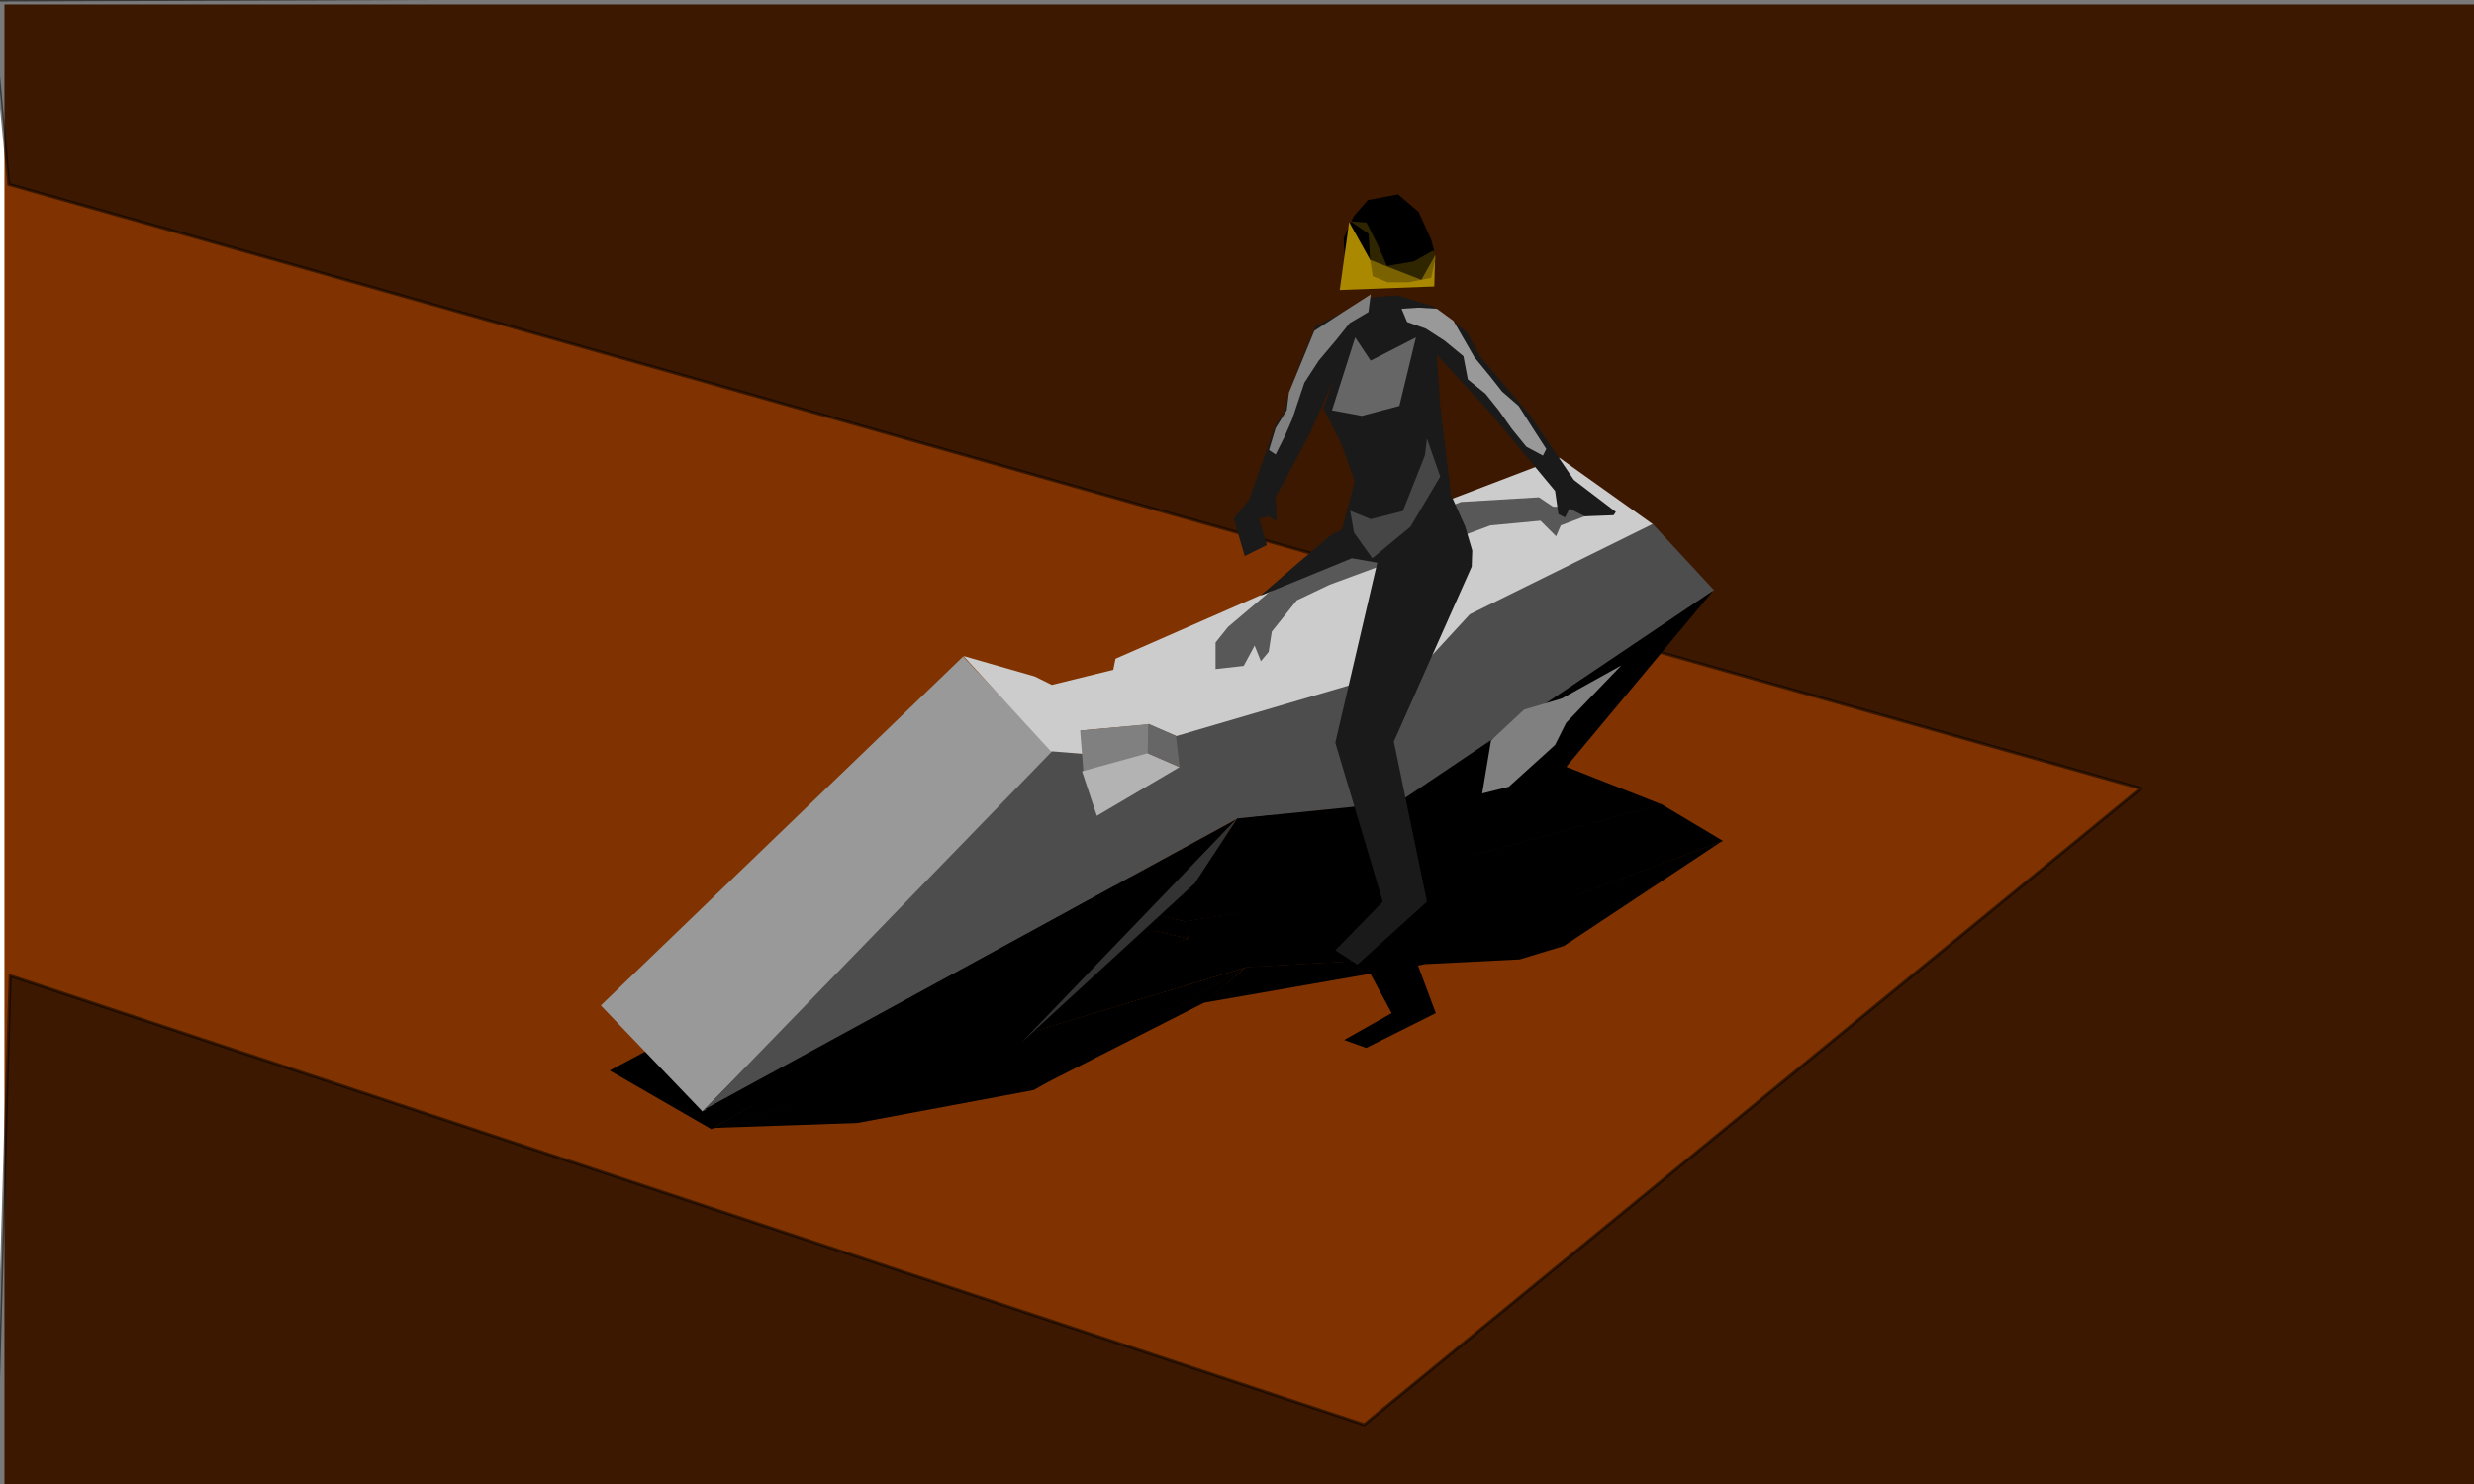 <?xml version="1.0" encoding="UTF-8" standalone="no"?>
<!-- Created with Inkscape (http://www.inkscape.org/) -->
<svg
   xmlns:dc="http://purl.org/dc/elements/1.1/"
   xmlns:cc="http://creativecommons.org/ns#"
   xmlns:rdf="http://www.w3.org/1999/02/22-rdf-syntax-ns#"
   xmlns:svg="http://www.w3.org/2000/svg"
   xmlns="http://www.w3.org/2000/svg"
   xmlns:sodipodi="http://sodipodi.sourceforge.net/DTD/sodipodi-0.dtd"
   xmlns:inkscape="http://www.inkscape.org/namespaces/inkscape"
   width="800"
   height="480"
   id="svg2"
   sodipodi:version="0.32"
   inkscape:version="0.46"
   sodipodi:docname="chapter0b.svg"
   inkscape:output_extension="org.inkscape.output.svg.inkscape"
   version="1.0">
  <sodipodi:namedview
     id="base"
     pagecolor="#ffffff"
     bordercolor="#666666"
     borderopacity="1.0"
     gridtolerance="10000"
     guidetolerance="10"
     objecttolerance="10"
     inkscape:pageopacity="0.0"
     inkscape:pageshadow="2"
     inkscape:zoom="0.98994949"
     inkscape:cx="280.85415"
     inkscape:cy="243.78119"
     inkscape:document-units="px"
     inkscape:current-layer="layer1"
     showgrid="false"
     inkscape:window-width="1278"
     inkscape:window-height="722"
     inkscape:window-x="0"
     inkscape:window-y="25" />
  <defs
     id="defs4">
    <inkscape:perspective
       sodipodi:type="inkscape:persp3d"
       inkscape:vp_x="0 : 526.18109 : 1"
       inkscape:vp_y="0 : 1000 : 0"
       inkscape:vp_z="744.09448 : 526.18109 : 1"
       inkscape:persp3d-origin="372.04724 : 350.78739 : 1"
       id="perspective10" />
    <inkscape:perspective
       id="perspective2390"
       inkscape:persp3d-origin="372.04724 : 350.78739 : 1"
       inkscape:vp_z="744.09448 : 526.18109 : 1"
       inkscape:vp_y="0 : 1000 : 0"
       inkscape:vp_x="0 : 526.18109 : 1"
       sodipodi:type="inkscape:persp3d" />
    <inkscape:perspective
       id="perspective2420"
       inkscape:persp3d-origin="372.04724 : 350.78739 : 1"
       inkscape:vp_z="744.09448 : 526.18109 : 1"
       inkscape:vp_y="0 : 1000 : 0"
       inkscape:vp_x="0 : 526.18109 : 1"
       sodipodi:type="inkscape:persp3d" />
  </defs>
  <g
     inkscape:label="Layer 1"
     inkscape:groupmode="layer"
     id="layer1">
    <rect
       style="fill:#803300;fill-opacity:1;stroke:none"
       id="rect2416"
       width="802.857"
       height="485.714"
       x="1.429"
       y="1.429" />
    <path
       style="opacity:0.526;fill:#000000;fill-rule:evenodd;stroke:#000000;stroke-width:1px;stroke-linecap:butt;stroke-linejoin:miter;stroke-opacity:1"
       d="M 2.857,59.631 L 692.186,255.031 L 441.138,460.817 L 3.276,315.602 L -1.632,485.123 L 805.714,487.143 L 804.286,-2.857 L -2.857,7.5979494e-07 L 2.857,59.631 z"
       id="path4706"
       sodipodi:nodetypes="ccccccccc" />
    <path
       sodipodi:nodetypes="ccccc"
       id="path2418"
       d="M 197.143,346.258 L 314.286,283.844 L 344.293,301.361 L 230,365.219 L 197.143,346.258 L 197.143,346.258"
       style="fill:#000000;fill-rule:evenodd;stroke:none;stroke-width:1px;stroke-linecap:butt;stroke-linejoin:miter;stroke-opacity:1" />
    <path
       sodipodi:nodetypes="cccccccccccccc"
       id="path2420"
       d="M 230,365.219 L 343.37,300.615 L 354.08,301.339 L 357.143,311.496 L 384.286,303.596 L 382.857,298.065 L 462.857,284.634 L 478.214,276.141 L 537.143,260.044 L 557.143,271.994 L 455.714,309.916 L 413.646,312.264 L 402.857,312.879 L 230,365.219 L 230,365.219"
       style="fill:#000000;fill-rule:evenodd;stroke:none;stroke-width:1px;stroke-linecap:butt;stroke-linejoin:miter;stroke-opacity:1" />
    <path
       sodipodi:nodetypes="ccccc"
       id="path2422"
       d="M 230.714,364.824 L 402.897,312.884 L 334.286,352.579 L 277.143,363.244 L 230.714,364.824 L 230.714,364.824"
       style="fill:#000000;fill-rule:evenodd;stroke:none;stroke-width:1px;stroke-linecap:butt;stroke-linejoin:miter;stroke-opacity:1" />
    <path
       sodipodi:nodetypes="cccc"
       id="path2424"
       d="M 333.38,352.776 L 389.943,324.025 L 402.875,312.797 L 333.38,352.776 L 333.38,352.776"
       style="fill:#000000;fill-rule:evenodd;stroke:none;stroke-width:1px;stroke-linecap:butt;stroke-linejoin:miter;stroke-opacity:1" />
    <path
       sodipodi:nodetypes="ccccc"
       id="path2426"
       d="M 402.926,312.804 L 389.286,324.334 L 460.714,311.891 L 455,309.916 L 402.926,312.804 L 402.926,312.804"
       style="fill:#000000;fill-rule:evenodd;stroke:none;stroke-width:1px;stroke-linecap:butt;stroke-linejoin:miter;stroke-opacity:1" />
    <path
       sodipodi:nodetypes="cccccc"
       id="path2429"
       d="M 455.357,309.817 L 460,311.891 L 491.429,310.311 L 505.714,305.966 L 556.91,272.029 L 455.357,309.817 L 455.357,309.817"
       style="fill:#000000;fill-rule:evenodd;stroke:none;stroke-width:1px;stroke-linecap:butt;stroke-linejoin:miter;stroke-opacity:1" />
    <path
       id="path2431"
       d="M 527.143,285.425 L 509.286,295.695 L 505.714,299.645 L 490.714,307.151 L 482.143,308.336 L 485,298.855 L 495.714,293.325 L 507.857,291.35 L 527.143,285.425 L 527.143,285.425"
       style="fill:#000000;fill-rule:evenodd;stroke:none;stroke-width:1px;stroke-linecap:butt;stroke-linejoin:miter;stroke-opacity:1" />
    <path
       sodipodi:nodetypes="cccc"
       id="path2433"
       d="M 498.571,292.93 L 506.429,292.14 L 526.594,285.446 L 498.571,292.93 L 498.571,292.93"
       style="fill:#000000;fill-rule:evenodd;stroke:none;stroke-width:1px;stroke-linecap:butt;stroke-linejoin:miter;stroke-opacity:1" />
    <path
       sodipodi:nodetypes="ccccccccccccccccc"
       id="path2435"
       d="M 314.39,283.746 L 337.475,287.404 L 342.98,288.912 L 362.857,286.215 L 363.571,284.239 L 445,264.488 L 452.857,259.748 L 507.143,248.292 L 537.232,260.143 L 478.125,276.29 L 463.571,285.03 L 383.232,298.067 L 374.266,295.985 L 352.312,297.066 L 354.08,301.295 L 342.652,300.78 L 314.39,283.746 L 314.39,283.746"
       style="fill:#000000;fill-rule:evenodd;stroke:none;stroke-width:1px;stroke-linecap:butt;stroke-linejoin:miter;stroke-opacity:1" />
    <path
       id="path2437"
       d="M 395.93,286.08 L 405.021,285.521 L 408.557,281.89 L 410.577,284.683 L 413.103,283.007 L 414.113,279.376 L 422.194,273.789 L 432.801,270.996 L 484.824,260.382 L 500.986,259.544 L 506.037,262.337 L 507.552,260.382 L 522.199,257.309 L 505.027,257.03 L 500.481,255.354 L 475.227,256.192 L 435.326,265.41 L 413.103,272.393 L 399.971,278.538 L 395.93,281.331 L 395.93,286.08 L 395.93,286.08"
       style="fill:#000000;fill-rule:evenodd;stroke:none;stroke-width:1px;stroke-linecap:butt;stroke-linejoin:miter;stroke-opacity:1" />
    <path
       sodipodi:nodetypes="ccccc"
       id="path2439"
       d="M 352.143,297.078 L 374.307,295.928 L 374.118,301.237 L 353.214,304.583 L 352.143,297.078 L 352.143,297.078"
       style="fill:#000000;fill-rule:evenodd;stroke:none;stroke-width:1px;stroke-linecap:butt;stroke-linejoin:miter;stroke-opacity:1" />
    <path
       sodipodi:nodetypes="cccccccccccccccccccccccccccccccccccccccccccccccc"
       id="path2441"
       d="M 405.357,265.871 L 401.786,259.155 L 406.786,255.798 L 415.357,242.367 L 418.214,240.194 L 419.286,237.429 L 423.571,230.911 L 428.214,224.788 L 447.006,219.533 L 454.848,219.222 L 466.429,221.233 L 477.143,225.776 L 481.429,230.121 L 497.5,240.589 L 511.786,252.243 L 525.357,257.97 L 524.643,258.563 L 515.357,258.76 L 510.357,257.378 L 508.929,258.958 L 506.786,258.365 L 505.714,254.218 L 484.643,240.194 L 476.071,236.442 L 473.929,243.355 L 480.714,265.278 L 453.571,299.053 L 464.286,327.692 L 441.786,338.95 L 434.643,336.383 L 450,327.692 L 434.643,299.25 L 448.214,267.056 L 440,266.266 L 410.357,272.981 L 421.071,267.846 L 433.214,262.118 L 436.786,261.131 L 432.857,241.577 L 434.643,233.676 L 426.429,243.947 L 417.5,253.23 L 415.357,255.205 L 415.714,259.748 L 413.214,258.76 L 410,259.155 L 412.5,263.896 L 405.357,265.871 L 405.357,265.871"
       style="fill:#000000;fill-rule:evenodd;stroke:none;stroke-width:1px;stroke-linecap:butt;stroke-linejoin:miter;stroke-opacity:1" />
    <path
       sodipodi:nodetypes="cccccc"
       id="path2443"
       d="M 441.071,226.764 L 435.714,239.602 L 443.214,240.787 L 455.357,239.009 L 460.714,226.764 L 441.071,226.764 L 441.071,226.764"
       style="fill:#000000;fill-rule:evenodd;stroke:none;stroke-width:1px;stroke-linecap:butt;stroke-linejoin:miter;stroke-opacity:1" />
    <path
       sodipodi:nodetypes="cccccc"
       id="path2445"
       d="M 464.286,244.836 L 439.464,257.773 L 446.607,266.266 L 458.929,260.637 L 468.571,251.65 L 464.286,244.836 L 464.286,244.836"
       style="fill:#000000;fill-rule:evenodd;stroke:none;stroke-width:1px;stroke-linecap:butt;stroke-linejoin:miter;stroke-opacity:1" />
    <path
       sodipodi:nodetypes="csssssssssssccssc"
       id="path2447"
       d="M 445.357,222.221 L 439.286,224.196 L 435,227.159 L 429.286,230.911 L 424.643,234.862 L 422.857,237.824 L 420.714,241.379 L 418.214,244.54 L 415.357,247.7 L 413.214,246.91 L 415.357,242.959 L 418.929,239.799 L 419.643,236.639 L 427.857,225.578 L 436.071,222.616 L 446.101,219.056 L 445.357,222.221 L 445.357,222.221"
       style="fill:#000000;fill-rule:evenodd;stroke:none;stroke-width:1px;stroke-linecap:butt;stroke-linejoin:miter;stroke-opacity:1" />
    <path
       sodipodi:nodetypes="csssssssssssssssssccc"
       id="path2449"
       d="M 467.5,221.628 L 461.429,221.431 L 456.071,221.628 L 457.857,223.998 L 463.929,225.183 L 470,227.356 L 476.071,230.121 L 477.5,234.269 L 483.214,236.837 L 487.5,239.799 L 491.786,243.157 L 496.429,246.317 L 501.786,247.897 L 502.857,246.712 L 498.929,243.355 L 493.929,239.009 L 488.571,236.442 L 484.643,233.676 L 479.643,230.319 L 472.857,223.801 L 467.5,221.628 L 467.5,221.628"
       style="fill:#000000;fill-rule:evenodd;stroke:none;stroke-width:1px;stroke-linecap:butt;stroke-linejoin:miter;stroke-opacity:1" />
    <path
       sodipodi:nodetypes="ccc"
       id="path2451"
       d="M 470.357,257.97 L 444.286,295.695 L 470.357,257.97 L 470.357,257.97"
       style="fill:#000000;fill-rule:evenodd;stroke:none;stroke-width:1px;stroke-linecap:butt;stroke-linejoin:miter;stroke-opacity:1" />
    <path
       sodipodi:nodetypes="ccccc"
       id="path2453"
       d="M 352.746,304.375 L 374.022,301.128 L 384.313,303.607 L 357.544,312.336 L 352.746,304.375 L 352.746,304.375"
       style="fill:#000000;fill-rule:evenodd;stroke:none;stroke-width:1px;stroke-linecap:butt;stroke-linejoin:miter;stroke-opacity:1" />
    <path
       sodipodi:nodetypes="ccccc"
       id="path2455"
       d="M 374.212,295.856 L 383.114,298.021 L 384.313,303.642 L 373.959,301.163 L 374.212,295.856 L 374.212,295.856"
       style="fill:#000000;fill-rule:evenodd;stroke:none;stroke-width:1px;stroke-linecap:butt;stroke-linejoin:miter;stroke-opacity:1" />
    <path
       sodipodi:nodetypes="cccssssc"
       id="path2457"
       d="M 437.851,214.014 L 437.346,208.986 L 466.514,211.081 L 466.767,215.341 L 459.57,217.087 L 451.994,217.645 L 444.417,217.645 L 437.851,214.014 L 437.851,214.014"
       style="fill:#000000;fill-rule:evenodd;stroke:none;stroke-width:1px;stroke-linecap:butt;stroke-linejoin:miter;stroke-opacity:1" />
    <path
       sodipodi:nodetypes="ccccscc"
       id="path2459"
       d="M 436.084,218.274 L 439.114,206.123 L 445.933,212.897 L 462.474,216.458 L 466.944,212.096 L 466.641,217.645 L 436.084,218.274 L 436.084,218.274"
       style="fill:#000000;fill-rule:evenodd;stroke:none;stroke-width:1px;stroke-linecap:butt;stroke-linejoin:miter;stroke-opacity:1" />
    <path
       sodipodi:nodetypes="cccccc"
       id="path2461"
       d="M 439.554,205.975 L 466.339,211.209 L 467.054,212.691 L 465.625,216.098 L 445.893,212.839 L 439.554,205.975 L 439.554,205.975"
       style="opacity:0.558;fill:#000000;fill-rule:evenodd;stroke:none;stroke-width:1px;stroke-linecap:butt;stroke-linejoin:miter;stroke-opacity:1" />
    <path
       style="fill:#999999;fill-rule:evenodd;stroke:none;stroke-width:1px;stroke-linecap:butt;stroke-linejoin:miter;stroke-opacity:1"
       d="M 194.286,325.219 L 311.429,212.362 L 341.436,244.036 L 227.143,359.505 L 194.286,325.219 L 194.286,325.219"
       id="path2428"
       sodipodi:nodetypes="ccccc" />
    <path
       style="fill:#4d4d4d;fill-rule:evenodd;stroke:none;stroke-width:1px;stroke-linecap:butt;stroke-linejoin:miter;stroke-opacity:1"
       d="M 227.143,359.505 L 340.512,242.687 L 351.223,243.996 L 354.286,262.362 L 381.429,248.076 L 380,238.076 L 460,213.791 L 475.357,198.434 L 534.286,169.326 L 554.286,190.934 L 452.857,259.505 L 410.789,263.751 L 400,264.862 L 227.143,359.505 L 227.143,359.505"
       id="path2430"
       sodipodi:nodetypes="cccccccccccccc" />
    <path
       style="fill:#000000;fill-rule:evenodd;stroke:none;stroke-width:1px;stroke-linecap:butt;stroke-linejoin:miter;stroke-opacity:1"
       d="M 227.857,358.791 L 400.04,264.872 L 331.429,336.648 L 274.286,355.934 L 227.857,358.791 L 227.857,358.791"
       id="path2432"
       sodipodi:nodetypes="ccccc" />
    <path
       style="fill:#333333;fill-rule:evenodd;stroke:none;stroke-width:1px;stroke-linecap:butt;stroke-linejoin:miter;stroke-opacity:1"
       d="M 330.523,337.005 L 387.086,285.016 L 400.018,264.714 L 330.523,337.005 L 330.523,337.005"
       id="path2434"
       sodipodi:nodetypes="cccc" />
    <path
       style="fill:#000000;fill-rule:evenodd;stroke:none;stroke-width:1px;stroke-linecap:butt;stroke-linejoin:miter;stroke-opacity:1"
       d="M 400.069,264.728 L 386.429,285.576 L 457.857,263.076 L 452.143,259.505 L 400.069,264.728 L 400.069,264.728"
       id="path2436"
       sodipodi:nodetypes="ccccc" />
    <path
       style="fill:#000000;fill-rule:evenodd;stroke:none;stroke-width:1px;stroke-linecap:butt;stroke-linejoin:miter;stroke-opacity:1"
       d="M 452.5,259.326 L 457.143,263.076 L 488.571,260.219 L 502.857,252.362 L 554.053,190.997 L 452.5,259.326 L 452.5,259.326"
       id="path2438"
       sodipodi:nodetypes="cccccc" />
    <path
       style="fill:#808080;fill-rule:evenodd;stroke:none;stroke-width:1px;stroke-linecap:butt;stroke-linejoin:miter;stroke-opacity:1"
       d="M 524.286,215.219 L 506.429,233.791 L 502.857,240.934 L 487.857,254.505 L 479.286,256.648 L 482.143,239.505 L 492.857,229.505 L 505,225.934 L 524.286,215.219 L 524.286,215.219"
       id="path2440" />
    <path
       style="fill:none;fill-rule:evenodd;stroke:none;stroke-width:1px;stroke-linecap:butt;stroke-linejoin:miter;stroke-opacity:1"
       d="M 495.714,228.791 L 503.571,227.362 L 523.737,215.259 L 495.714,228.791 L 495.714,228.791"
       id="path2442"
       sodipodi:nodetypes="cccc" />
    <path
       style="fill:#cccccc;fill-rule:evenodd;stroke:none;stroke-width:1px;stroke-linecap:butt;stroke-linejoin:miter;stroke-opacity:1"
       d="M 311.533,212.184 L 334.617,218.798 L 340.123,221.525 L 360,216.648 L 360.714,213.076 L 442.143,177.362 L 450,168.791 L 504.286,148.076 L 534.375,169.505 L 475.268,198.701 L 460.714,214.505 L 380.375,238.08 L 371.409,234.316 L 349.455,236.269 L 351.223,243.917 L 339.795,242.986 L 311.533,212.184 L 311.533,212.184"
       id="path2444"
       sodipodi:nodetypes="ccccccccccccccccc" />
    <path
       style="opacity:0.568;fill:#000000;fill-rule:evenodd;stroke:none;stroke-width:1px;stroke-linecap:butt;stroke-linejoin:miter;stroke-opacity:1"
       d="M 393.073,216.404 L 402.164,215.394 L 405.7,208.828 L 407.72,213.879 L 410.246,210.848 L 411.256,204.282 L 419.337,194.181 L 429.944,189.13 L 481.966,169.937 L 498.129,168.422 L 503.18,173.473 L 504.695,169.937 L 519.342,164.381 L 502.169,163.876 L 497.624,160.846 L 472.37,162.361 L 432.469,179.028 L 410.246,191.655 L 397.114,202.767 L 393.073,207.818 L 393.073,216.404 L 393.073,216.404"
       id="path2464" />
    <path
       style="fill:#808080;fill-rule:evenodd;stroke:none;stroke-width:1px;stroke-linecap:butt;stroke-linejoin:miter;stroke-opacity:1"
       d="M 349.286,236.291 L 371.45,234.211 L 371.261,243.812 L 350.357,249.862 L 349.286,236.291 L 349.286,236.291"
       id="path2446"
       sodipodi:nodetypes="ccccc" />
    <path
       style="fill:#1a1a1a;fill-rule:evenodd;stroke:none;stroke-width:1px;stroke-linecap:butt;stroke-linejoin:miter;stroke-opacity:1"
       d="M 402.5,179.862 L 398.929,167.719 L 403.929,161.648 L 412.5,137.362 L 415.357,133.434 L 416.429,128.434 L 420.714,116.648 L 425.357,105.576 L 444.149,96.074 L 451.991,95.511 L 463.571,99.148 L 474.286,107.362 L 478.571,115.219 L 494.643,134.148 L 508.929,155.219 L 522.5,165.576 L 521.786,166.648 L 512.5,167.005 L 507.5,164.505 L 506.071,167.362 L 503.929,166.291 L 502.857,158.791 L 481.786,133.434 L 464.643,114.862 L 465.714,131.291 L 469.208,160.06 L 473.795,170.33 L 476.071,178.076 L 475.889,183.27 L 450.714,239.862 L 461.429,291.648 L 438.929,312.005 L 431.786,307.362 L 447.143,291.648 L 431.786,240.219 L 445.357,182.005 L 437.143,180.576 L 407.5,192.719 L 418.214,183.434 L 430.357,173.076 L 433.929,171.291 L 438.054,155.725 L 433.695,143.478 L 427.857,132.005 L 431.786,121.648 L 423.571,140.219 L 414.643,157.005 L 412.5,160.576 L 412.857,168.791 L 410.357,167.005 L 407.143,167.719 L 409.643,176.291 L 402.5,179.862 L 402.5,179.862"
       id="path2448"
       sodipodi:nodetypes="cccccccccccccccccccccccccsscsccccccccccccccccccccccccc" />
    <path
       style="fill:#666666;fill-rule:evenodd;stroke:none;stroke-width:1px;stroke-linecap:butt;stroke-linejoin:miter;stroke-opacity:1"
       d="M 438.214,109.148 L 430.714,132.719 L 440.357,134.505 L 452.5,131.291 L 457.857,109.148 L 443.214,116.648 L 438.214,109.148 L 438.214,109.148"
       id="path2450"
       sodipodi:nodetypes="cccccccc" />
    <path
       style="opacity:0.286;fill:#b3b3b3;fill-rule:evenodd;stroke:none;stroke-width:1px;stroke-linecap:butt;stroke-linejoin:miter;stroke-opacity:1"
       d="M 461.429,141.826 L 460.774,147.275 L 453.636,165.289 L 443.25,167.922 L 436.607,165.219 L 437.82,172.256 L 443.75,180.576 L 456.071,170.398 L 465.714,154.148 L 461.429,141.826 L 461.429,141.826"
       id="path2452"
       sodipodi:nodetypes="csssccccccc" />
    <path
       style="fill:#808080;fill-rule:evenodd;stroke:none;stroke-width:1px;stroke-linecap:butt;stroke-linejoin:miter;stroke-opacity:1"
       d="M 442.5,100.934 L 436.429,104.505 L 432.143,109.862 L 426.429,116.648 L 421.786,123.791 L 420,129.148 L 417.857,135.576 L 415.357,141.291 L 412.5,147.005 L 410.357,145.576 L 412.5,138.434 L 416.071,132.719 L 416.786,127.005 L 425,107.005 L 433.214,101.648 L 443.243,95.212 L 442.5,100.934 L 442.5,100.934"
       id="path2454"
       sodipodi:nodetypes="csssssssssssccssc" />
    <path
       style="fill:#999999;fill-rule:evenodd;stroke:none;stroke-width:1px;stroke-linecap:butt;stroke-linejoin:miter;stroke-opacity:1"
       d="M 464.643,99.862 L 458.571,99.505 L 453.214,99.862 L 455,104.148 L 461.071,106.291 L 467.143,110.219 L 473.214,115.219 L 474.643,122.719 L 480.357,127.362 L 484.643,132.719 L 488.929,138.791 L 493.571,144.505 L 498.929,147.362 L 500,145.219 L 496.071,139.148 L 491.071,131.291 L 485.714,126.648 L 481.786,121.648 L 476.786,115.576 L 470,103.791 L 464.643,99.862 L 464.643,99.862"
       id="path2456"
       sodipodi:nodetypes="csssssssssssssssssccc" />
    <path
       style="fill:#cccccc;fill-rule:evenodd;stroke:none;stroke-width:1px;stroke-linecap:butt;stroke-linejoin:miter;stroke-opacity:1"
       d="M 467.5,165.576 L 441.429,233.791 L 467.5,165.576 L 467.5,165.576"
       id="path2458"
       sodipodi:nodetypes="ccc" />
    <path
       style="fill:#b3b3b3;fill-rule:evenodd;stroke:none;stroke-width:1px;stroke-linecap:butt;stroke-linejoin:miter;stroke-opacity:1"
       d="M 349.889,249.487 L 371.165,243.615 L 381.456,248.098 L 354.687,263.881 L 349.889,249.487 L 349.889,249.487"
       id="path2460"
       sodipodi:nodetypes="ccccc" />
    <path
       style="fill:#666666;fill-rule:evenodd;stroke:none;stroke-width:1px;stroke-linecap:butt;stroke-linejoin:miter;stroke-opacity:1"
       d="M 371.355,234.082 L 380.257,237.996 L 381.456,248.161 L 371.102,243.678 L 371.355,234.082 L 371.355,234.082"
       id="path2462"
       sodipodi:nodetypes="ccccc" />
    <path
       style="fill:#000000;fill-rule:evenodd;stroke:none;stroke-width:1px;stroke-linecap:butt;stroke-linejoin:miter;stroke-opacity:1"
       d="M 434.994,86.094 L 434.489,77.003 L 437.722,69.956 L 442.339,64.665 L 452.093,62.857 L 458.728,68.521 L 462.802,77.514 L 463.657,80.791 L 463.91,88.493 L 456.713,91.65 L 449.136,92.66 L 441.56,92.66 L 434.994,86.094 L 434.994,86.094"
       id="path2468"
       sodipodi:nodetypes="ccssssscssssc" />
    <path
       style="fill:#aa8800;fill-rule:evenodd;stroke:none;stroke-width:1px;stroke-linecap:butt;stroke-linejoin:miter;stroke-opacity:1"
       d="M 433.227,93.797 L 436.257,71.826 L 443.075,84.074 L 459.617,90.514 L 464.087,82.626 L 463.784,92.66 L 433.227,93.797 L 433.227,93.797"
       id="path2466"
       sodipodi:nodetypes="ccccscc" />
    <path
       style="opacity:0.558;fill:#554400;fill-rule:evenodd;stroke:none;stroke-width:1px;stroke-linecap:butt;stroke-linejoin:miter;stroke-opacity:1"
       d="M 436.696,71.559 L 441.879,71.979 L 445.258,78.693 L 448.501,86.031 L 457.19,84.548 L 463.482,81.023 L 464.196,83.701 L 462.768,89.862 L 455.581,91.305 L 448.715,91.302 L 443.887,89.346 L 443.036,83.969 L 442.565,75.617 L 436.696,71.559 L 436.696,71.559"
       id="path3440"
       sodipodi:nodetypes="csssscccssscsc" />
  </g>
</svg>
